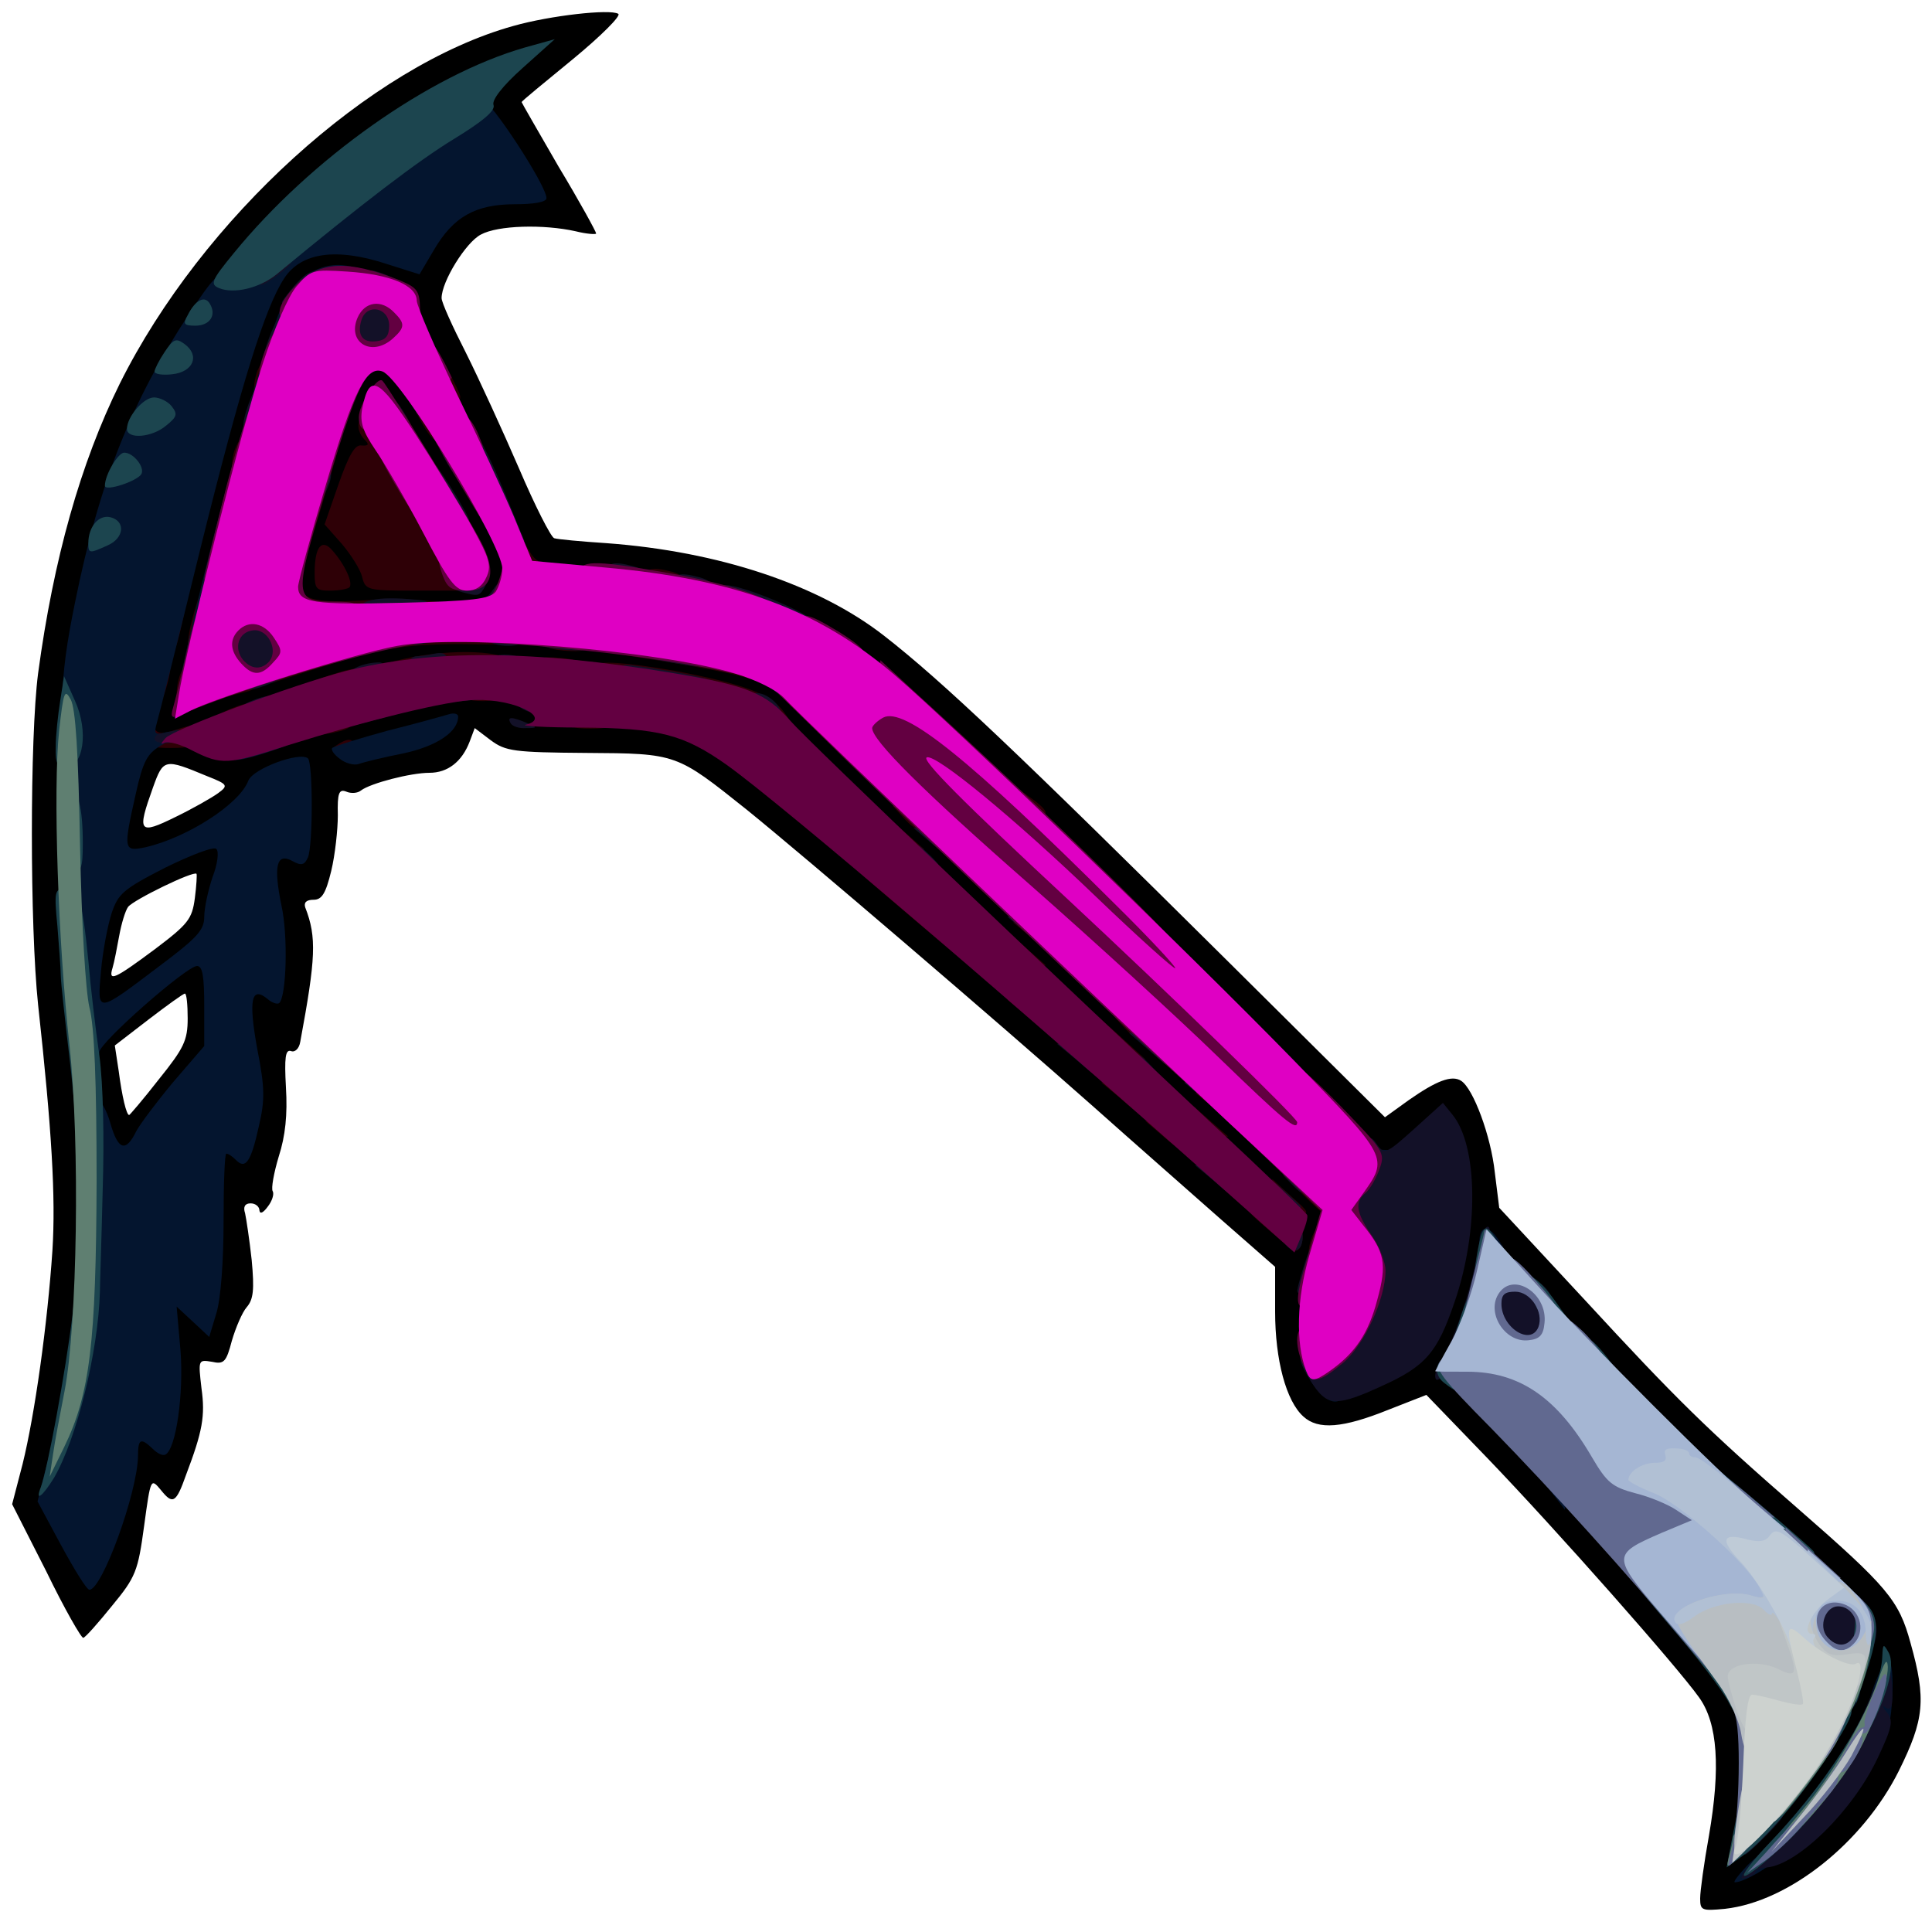 <?xml version="1.0" encoding="utf-8"?>
<!DOCTYPE svg PUBLIC "-//W3C//DTD SVG 1.0//EN" "http://www.w3.org/TR/2001/REC-SVG-20010904/DTD/svg10.dtd">
<svg version="1.0" xmlns="http://www.w3.org/2000/svg" width="50px" height="50px" viewBox="0 0 350 350" preserveAspectRatio="xMidYMid meet">
 <g fill="#000000">
  <path d="M308 343.9 c0 -1.3 0.7 -6.4 1.6 -11.4 2.1 -12.2 1.6 -20.3 -1.8 -25 -3.9 -5.5 -25.8 -30.3 -38.3 -43.3 l-11.1 -11.5 -6.9 2.7 c-8.2 3.3 -12.7 3.7 -15.4 1.2 -3.1 -2.8 -5.1 -10.2 -5.1 -19 l0 -8.1 -9.7 -8.5 c-5.3 -4.7 -15.8 -13.9 -23.2 -20.5 -17.6 -15.6 -52.3 -45.3 -62.8 -53.8 -12.8 -10.2 -12.6 -10.2 -29.1 -10.3 -13.1 -0.1 -14.6 -0.3 -17.3 -2.3 l-2.9 -2.2 -0.9 2.4 c-1.4 3.7 -4 5.7 -7.3 5.7 -3.4 0 -10.7 1.9 -12.4 3.2 -0.6 0.5 -1.8 0.6 -2.7 0.2 -1.3 -0.5 -1.6 0.3 -1.5 4.3 0 2.6 -0.5 7.2 -1.2 10.1 -1 4.1 -1.7 5.2 -3.2 5.2 -1.3 0 -1.8 0.5 -1.5 1.4 2.1 5.4 1.9 9.2 -0.9 24.3 -0.2 1.3 -1 2 -1.7 1.7 -1 -0.3 -1.2 1.2 -0.9 6.6 0.3 4.9 -0.1 8.8 -1.3 12.5 -0.9 3 -1.4 5.8 -1.1 6.3 0.3 0.5 -0.1 1.8 -0.9 2.8 -0.8 1.1 -1.4 1.4 -1.5 0.7 0 -0.7 -0.7 -1.3 -1.6 -1.3 -1 0 -1.4 0.6 -1 1.8 0.2 0.9 0.8 4.8 1.2 8.5 0.5 5.4 0.3 7.1 -0.9 8.5 -0.8 0.9 -2 3.7 -2.7 6.1 -1 3.8 -1.4 4.3 -3.6 3.8 -2.5 -0.4 -2.5 -0.4 -1.9 4.8 0.7 5 0.2 7.8 -2.8 15.7 -1.8 5.1 -2.4 5.4 -4.5 2.8 -1.9 -2.3 -1.9 -2.3 -3.1 6.5 -1.1 8.1 -1.5 9.2 -5.8 14.4 -2.5 3.1 -4.8 5.7 -5.2 5.8 -0.3 0.2 -3.4 -5.2 -6.7 -12 l-6.2 -12.2 1.9 -7.3 c2.2 -8.9 4.5 -25.3 5.4 -38.7 0.6 -9.6 -0.1 -21.7 -2.6 -44.5 -1.5 -14.3 -1.5 -48.4 0 -60 2.8 -20.8 7.7 -38.1 14.8 -52.5 14.9 -29.9 45.4 -57.6 71.3 -64.8 6.7 -1.9 17.5 -3.1 19 -2.2 0.6 0.3 -3.1 4 -8.2 8.2 -5.1 4.2 -9.3 7.6 -9.3 7.8 0 0.1 3 5.3 6.7 11.7 3.8 6.3 6.8 11.8 6.8 12.1 0 0.2 -1.7 0.1 -3.7 -0.4 -5.8 -1.3 -14.1 -1.1 -17.2 0.6 -2.7 1.4 -7.1 8.5 -7.1 11.5 0 0.8 2 5.2 4.4 9.9 2.4 4.8 6.7 14.2 9.6 20.9 2.9 6.8 5.8 12.5 6.4 12.7 0.6 0.2 4.9 0.6 9.5 0.9 20.3 1.5 38.4 7.5 50.3 16.8 10.5 8.2 23.8 20.8 62.5 59.2 l28.2 28 4.3 -3.1 c5 -3.5 7.8 -4.6 9.5 -3.5 2.2 1.4 5.4 10 6.1 16.6 l0.8 6.4 15.6 16.8 c16.4 17.8 22.1 23.4 38.4 37.6 16.4 14.3 18.4 16.7 20.5 24.4 2.9 10.3 2.5 13.9 -2.1 23.2 -6.5 13 -19.9 23.7 -31.5 25 -4.2 0.4 -4.5 0.3 -4.5 -1.9z m19.4 -27.9 c4.3 -6.5 8.6 -16.4 8.6 -19.9 0 -2 -12.4 -14.3 -25 -24.8 -8.6 -7.2 -15.9 -14.5 -30.9 -31 -4.6 -5.1 -8.8 -9.3 -9.2 -9.3 -0.5 0 -0.9 0.9 -0.9 2 0 1 -1.1 4.8 -2.4 8.4 l-2.3 6.5 5.9 5.8 c6.2 6 29.8 32.3 38.5 42.8 7.6 9.1 8.3 11 8.3 22.2 l0 9.8 2.6 -3 c1.4 -1.6 4.4 -5.9 6.8 -9.5z m-307.5 -45.3 c1.1 -4.2 2.1 -8.8 2.1 -10.1 0 -2 0.6 -2.5 3.2 -2.8 4.2 -0.4 5 -3.5 4.2 -15 l-0.7 -8.7 3.8 -0.3 c3.3 -0.3 4 -0.7 4.7 -3.3 0.5 -1.6 0.7 -7.8 0.3 -13.7 l-0.5 -10.8 2.8 0 c4.1 0 5.2 -5 3.4 -14.9 -1.9 -10.3 -1.4 -13.5 2 -13.9 3.6 -0.4 4.3 -3.1 2.8 -10.1 -0.6 -3.1 -1 -7.6 -0.8 -10.1 0.3 -4.1 0.6 -4.5 3 -4.8 2.2 -0.3 2.9 -1 3.3 -3.5 0.4 -1.8 0.3 -4.2 -0.2 -5.3 -0.6 -1.7 -1.2 -2 -3 -1.3 -1.3 0.5 -2.3 1.4 -2.3 2.2 0 0.7 -1.1 2.4 -2.5 3.7 -1.8 1.7 -2.5 3.4 -2.5 6 0 2.1 -0.7 5.7 -1.5 8 -1 2.9 -1.5 8.3 -1.5 17.4 l0 13.1 -5.6 6.5 c-3 3.6 -6.1 7.6 -6.7 9 -1 2 -2.1 2.6 -5.4 2.8 -3.3 0.2 -4.2 -0.1 -4.6 -1.5 -0.3 -1 -0.5 3.2 -0.6 9.3 -0.1 14.2 -1.7 30.3 -4.2 42.6 l-1.9 9.8 2.6 5.2 c3 6 3.2 5.8 6.3 -5.5z m229.6 -23.4 c5.7 -2.9 8.4 -6.4 11.2 -14.7 3 -8.8 3.6 -18.7 1.4 -24 l-1.2 -2.9 -3.2 3.1 c-6.3 6.2 -6.4 6.1 -34.2 -21.9 -29.1 -29.3 -57 -55.8 -67.1 -63.9 -13.4 -10.7 -30.6 -16.7 -50.9 -17.7 l-11 -0.5 -1.5 3.4 -1.5 3.3 -18.9 0.3 c-21.7 0.3 -22.1 0.2 -21.4 -6.8 0.6 -5.5 9.4 -35.6 11.4 -38.7 1.1 -1.8 2.4 -2.3 5.9 -2.3 3.7 0 4.7 0.5 6.9 3.3 3.3 4.1 3.3 2.8 0.1 -2.3 -1.4 -2.2 -2.5 -5.3 -2.5 -6.9 0 -2.5 -0.6 -3.1 -4.3 -4.5 -6.7 -2.4 -7.1 -2.4 -9.8 -1 -3.4 1.7 -6 7.2 -10.3 22.1 -3.9 13.1 -12.8 48.4 -12.4 48.8 0.2 0.2 6.5 -1.6 14 -4.1 17.9 -5.7 27.4 -6.8 45.9 -5.4 18.8 1.4 36.2 3.8 42.1 5.9 3.8 1.3 7.8 4.7 20 16.6 17.5 17.1 48.9 46.9 69.6 66 13.6 12.6 14.1 13.1 14.1 17.1 0.1 2.2 -0.8 7 -2 10.5 -2.4 7.2 -2.2 13 0.6 17.2 1.9 2.9 3 2.9 9 0z m-220.7 -51.8 c4.5 -5.6 5.2 -7 5.2 -11 0 -2.5 -0.2 -4.5 -0.5 -4.5 -0.3 0 -3.2 2.1 -6.6 4.7 l-6.1 4.7 0.7 4.6 c0.6 4.6 1.4 8 1.9 8 0.1 0 2.6 -2.9 5.4 -6.5z m146.2 -28.2 c-8.5 -8 -20.9 -20 -27.4 -26.6 -7.7 -7.7 -13.2 -12.4 -15.5 -13.2 -5.9 -2 -21.7 -4.4 -36.3 -5.5 -16.6 -1.1 -22.9 -0.2 -43.3 6.8 -14.7 5 -15.9 7.3 -1.3 2.7 17.3 -5.5 26.8 -7.5 35.4 -7.5 8.4 0 13.4 1.3 13.4 3.6 0 0.9 3.4 1.3 12.3 1.6 10.2 0.3 12.9 0.7 16.4 2.6 5.2 2.7 23.5 17.4 44.8 36.1 8.8 7.6 16.2 14 16.5 14 0.2 0.1 -6.5 -6.5 -15 -14.6z m-158.1 -4 c0.6 -2.3 1.6 -4.5 2.1 -4.8 0.6 -0.3 1 -3 1 -5.8 0 -5.3 2.2 -16.3 3.9 -19.4 0.5 -1 4.6 -16.6 9 -34.8 10.4 -42.4 14 -52.4 19.9 -54.6 2.8 -1.1 16.5 -0.7 19.3 0.5 1.2 0.5 2.3 -0.2 3.9 -2.9 3 -4.9 7.5 -7.5 12.8 -7.5 2.3 0 4.2 -0.3 4.2 -0.6 0 -0.4 -1.6 -3.2 -3.5 -6.4 -1.9 -3.2 -3.5 -7 -3.5 -8.5 l0 -2.7 -4.7 2.7 c-21.1 12.2 -39.8 31.7 -51.1 53.4 -13.3 25.5 -19.2 59.6 -16.6 96.6 0.8 11.9 0.8 12 1.5 5.5 0.4 -3.6 1.2 -8.4 1.8 -10.7z m11.1 8.7 c6.1 -4.6 6.8 -5.5 7.3 -9.3 0.3 -2.3 0.4 -4.3 0.3 -4.4 -0.5 -0.6 -11.4 4.7 -12.4 6 -0.5 0.7 -1.2 3 -1.6 5.2 -0.4 2.2 -0.9 4.8 -1.2 5.8 -0.8 2.6 0.2 2.2 7.6 -3.3z m11.5 -28.3 c1.9 -1.4 1.8 -1.6 -2 -3.1 -7.7 -3.2 -7.9 -3.2 -9.8 2.1 -2.9 8.1 -2.6 8.6 4.1 5.3 3.1 -1.5 6.6 -3.5 7.7 -4.3z m37.5 -40.7 c0 -1.5 7 -1.2 7.1 0.3 0 0.8 0.2 0.8 0.5 0.1 0.3 -0.7 -1.7 -4.8 -4.3 -9.2 -4.4 -7.5 -4.8 -7.9 -5.1 -5.2 -0.3 2.7 -0.7 3 -3.8 3 -3 0 -3.4 -0.3 -3.4 -2.5 0 -3.5 -1.8 -3.1 -3.5 0.7 -1.2 3 -1.1 3.5 1.1 6.1 1.3 1.6 2.7 3.9 3 5.3 0.5 2 1.2 2.4 4.5 2.4 2.1 0 3.9 -0.4 3.9 -1z"/>
 </g>
 <g fill="#2e0006">
  <path d="M237 227.8 c0 -3 1.3 -5.8 2.6 -5.8 0.9 0 1.4 1.2 1.4 3.5 0 2.8 -0.4 3.5 -2 3.5 -1.1 0 -2 -0.6 -2 -1.2z"/>
  <path d="M234 224.6 c0 -1.4 0.5 -2.6 1 -2.6 0.6 0 1 0.9 1 1.9 0 1.1 -0.4 2.3 -1 2.6 -0.6 0.4 -1 -0.5 -1 -1.9z"/>
  <path d="M229 222.1 c-3.1 -2.7 -3.3 -3 -1.3 -3.1 1.6 0 2.2 -0.7 2.5 -2.7 l0.3 -2.7 3.5 3.2 c3.2 2.8 3.3 3.1 1.3 3.2 -1.6 0 -2.3 0.7 -2.5 2.5 l-0.3 2.6 -3.5 -3z"/>
  <path d="M236 216.4 l-3.5 -3.4 3.8 0 c3.6 0 3.7 0.1 3.7 3.5 0 1.9 -0.1 3.5 -0.2 3.4 -0.2 -0.1 -1.9 -1.6 -3.8 -3.5z"/>
  <path d="M211 206.1 l-3.5 -3 3.2 -0.1 c2.4 0 3.2 -0.5 3.5 -2.1 0.3 -1.9 0.6 -1.8 4.3 1.5 l4 3.5 -3.7 0.1 c-2.5 0 -3.8 0.5 -4 1.5 -0.2 1.2 -1.1 0.9 -3.8 -1.4z"/>
  <path d="M203 199 l-3.5 -2.9 3.8 -0.1 c3.5 0 3.7 0.2 3.7 3 0 1.7 -0.1 3 -0.3 3 -0.1 0 -1.8 -1.3 -3.7 -3z"/>
  <path d="M219 200 l-2.5 -2 2.3 0 c1.2 0 2.5 0.7 2.9 1.5 0.9 2.4 0 2.5 -2.7 0.5z"/>
  <path d="M199.1 190.6 c-0.7 -0.8 -1.1 -2.7 -0.9 -4.2 l0.3 -2.6 4.5 4 4.5 4.1 -3.6 0.1 c-2 0 -4.2 -0.6 -4.8 -1.4z"/>
  <path d="M203.6 186.1 c-2.7 -2.9 -2.8 -3.1 -0.9 -3.1 2.5 0 4.6 2.3 4.1 4.5 -0.2 1.3 -0.9 1 -3.2 -1.4z"/>
  <path d="M186 184 l-3.5 -2.9 3.8 -0.1 c3.5 0 3.7 0.2 3.7 3 0 1.7 -0.1 3 -0.3 3 -0.1 0 -1.8 -1.3 -3.7 -3z"/>
  <path d="M181.4 173.6 c-0.3 -0.8 -0.4 -2.4 -0.2 -3.6 0.3 -2 0.5 -2 4.3 1.4 l4 3.5 -3.8 0.1 c-2.4 0 -4 -0.5 -4.3 -1.4z"/>
  <path d="M165.4 166.4 c-13 -11.1 -12.5 -10.4 -8.1 -10.4 3.4 0 3.7 0.2 3.7 3 0 2.8 0.3 3 3.5 3 3.2 0 3.5 0.2 3.5 3 0 2.8 0.3 3 3.5 3 3.2 0 3.5 0.2 3.5 3 0 1.7 -0.1 3 -0.3 3 -0.2 0 -4.4 -3.4 -9.3 -7.6z"/>
  <path d="M187 170 l-3.5 -2.9 3.8 -0.1 c3.5 0 3.7 0.2 3.7 3 0 1.7 -0.1 3 -0.3 3 -0.1 0 -1.8 -1.3 -3.7 -3z"/>
  <path d="M159.4 152.6 c-0.3 -0.8 -0.4 -2.4 -0.2 -3.6 0.3 -2 0.5 -2 4.3 1.4 l4 3.5 -3.8 0.1 c-2.4 0 -4 -0.5 -4.3 -1.4z"/>
  <path d="M143.5 147.9 c-8.5 -6.9 -8.5 -6.9 -4.2 -6.9 3.3 0 3.7 0.3 3.7 2.5 0 2.1 0.5 2.5 3 2.5 2.7 0 3 0.3 3 3 0 1.7 -0.1 3 -0.3 3 -0.1 0 -2.5 -1.8 -5.2 -4.1z"/>
  <path d="M164.1 148.6 l-2.4 -2.6 2.2 0 c2.2 0 3.6 2 2.9 4 -0.2 0.6 -1.4 0 -2.7 -1.4z"/>
  <path d="M183 144.9 l0 -3 3 2.1 c4.4 3.1 4.5 4 0.6 4 -3.3 0 -3.6 -0.2 -3.6 -3.1z"/>
  <path d="M27 133 c0 -1.8 0.3 -2.1 0.9 -1.1 0.7 1.1 1.5 1.1 4 0.3 2.9 -1 3.1 -0.9 3.1 1.1 0 1.9 -0.5 2.2 -4 2.2 -3.6 0 -4 -0.2 -4 -2.5z"/>
  <path d="M61 135 c1.9 -1.3 3 -1.3 3 0 0 0.6 -1 1 -2.2 1 -1.9 0 -2 -0.2 -0.8 -1z"/>
  <path d="M124.8 134.4 c-3.8 -2 -3.5 -3.4 0.7 -3.4 3.1 0 3.5 0.3 3.5 2.5 0 2.9 -0.5 3 -4.2 0.9z"/>
  <path d="M57 131 c0 -1.6 0.7 -2 3.5 -2 4 0 4.9 2.4 1.3 3.4 -3.8 1 -4.8 0.7 -4.8 -1.4z"/>
  <path d="M38.2 130.8 c0.6 -1.6 7.6 -4.3 8.6 -3.3 0.4 0.4 0.1 1 -0.5 1.2 -0.7 0.3 -1.3 1.1 -1.3 1.9 0 0.9 -1.2 1.4 -3.6 1.4 -2.4 0 -3.4 -0.4 -3.2 -1.2z"/>
  <path d="M103 130 c0 -1.7 0.7 -2 4 -2 3.3 0 4 0.3 4 2 0 1.7 -0.7 2 -4 2 -3.3 0 -4 -0.3 -4 -2z"/>
  <path d="M138 130.5 c0 -0.8 -0.9 -1.5 -2 -1.5 -1.1 0 -2 -0.4 -2 -0.8 0 -0.5 -5.3 -1.7 -11.7 -2.7 -10.5 -1.7 -14.3 -3 -14.3 -4.9 0 -1 5.5 -0.6 14.1 0.9 12.6 2.4 17.6 4.2 20 7.6 l2 2.9 -3 0 c-2.1 0 -3.1 -0.5 -3.1 -1.5z"/>
  <path d="M142.4 126.9 c-3.4 -3.8 -6.6 -4.7 -31.1 -8.5 -2.1 -0.3 -3.3 -1.1 -3.3 -2.1 0 -1.3 1 -1.5 7.2 -0.8 4.4 0.4 7.6 1.2 8.2 2.1 0.7 0.9 4 1.6 9.4 2.1 7.8 0.6 8.2 0.7 8.2 2.9 0 1.7 0.6 2.4 2 2.4 1.3 0 2 0.7 2 2 0 2.5 -0.2 2.5 -2.6 -0.1z"/>
  <path d="M29.1 123.8 c-0.1 -2.1 0.4 -3.8 0.9 -3.8 1.1 0 1.1 1.4 0 5 -0.7 2.2 -0.8 2.1 -0.9 -1.2z"/>
  <path d="M32 125.8 c0 -3 1.3 -5.8 2.6 -5.8 0.9 0 1.4 1.2 1.4 3.5 0 2.8 -0.4 3.5 -2 3.5 -1.1 0 -2 -0.6 -2 -1.2z"/>
  <path d="M38 126.1 c0 -0.6 0.5 -1.1 1 -1.1 0.6 0 1 -0.7 1 -1.5 0 -1 1.1 -1.5 3.5 -1.5 4.3 0 4.8 2.5 0.8 3.4 -1.6 0.4 -3.6 0.9 -4.5 1.2 -1 0.3 -1.8 0.1 -1.8 -0.5z"/>
  <path d="M84 125 c0 -1.6 0.7 -2 3.5 -2 2.8 0 3.5 0.4 3.5 2 0 1.6 -0.7 2 -3.5 2 -2.8 0 -3.5 -0.4 -3.5 -2z"/>
  <path d="M56.4 123.5 c8.4 -3 9.6 -3.1 9.6 -0.5 0 1.6 -0.7 2 -3.4 2 -1.8 0 -5.5 0.2 -8.2 0.5 l-4.9 0.5 6.9 -2.5z"/>
  <path d="M49 121.5 c0 -3 7.2 -5.2 13 -3.9 l3.9 0.9 -8.5 2.6 -8.4 2.7 0 -2.3z"/>
  <path d="M98.6 121.4 c-0.9 -2.5 -0.8 -2.5 3.1 -2.2 2.7 0.2 3.9 0.8 4.1 2.1 0.3 1.3 -0.4 1.7 -3.1 1.7 -2.3 0 -3.7 -0.6 -4.1 -1.6z"/>
  <path d="M75 121.2 c0 -0.4 -1.9 -0.6 -4.2 -0.5 -3.7 0.2 -3.3 0 2.2 -1.3 8.7 -2 19.3 -1.6 19.8 0.9 0.3 1.4 -0.4 1.7 -4.6 1.7 -3.1 0 -5.2 -0.5 -5.5 -1.2 -0.4 -1 -0.6 -1 -0.6 0 -0.1 1.3 -7.1 1.8 -7.1 0.4z"/>
  <path d="M31 115.6 c0 -3.9 2.3 -12.6 3.3 -12.6 0.5 0 0.7 1 0.3 2.3 -0.3 1.2 -1 4.6 -1.6 7.5 -1.2 5.6 -2 6.7 -2 2.8z"/>
  <path d="M34 117 c0 -3.6 3.4 -14 4.6 -14 1.7 0 1.8 3.2 0.2 9.9 -0.9 3.8 -1.6 5.1 -3 5.1 -1 0 -1.8 -0.5 -1.8 -1z"/>
  <path d="M67 116.2 c0 -1.6 1 -2 5.3 -2.6 2.8 -0.3 8.4 -0.6 12.3 -0.6 6.8 0 8.4 0.7 8.4 3.5 0 0.2 -3.7 0.3 -8.2 0.2 -4.6 -0.1 -10.4 0.2 -13 0.7 -4.3 0.6 -4.8 0.5 -4.8 -1.2z"/>
  <path d="M99.3 117.3 c-2.7 -1.1 -1.3 -3.3 2.1 -3.3 2.9 0 4.6 1.3 4.6 3.6 0 0.6 -5.2 0.4 -6.7 -0.3z"/>
  <path d="M54 109 c0 -0.5 -0.7 -1 -1.5 -1 -1 0 -1.5 -1.1 -1.5 -3.5 0 -2.3 0.5 -3.5 1.4 -3.5 1.6 0 2.9 -5 2.6 -10.2 -0.1 -2.9 0.2 -3.8 1.4 -3.8 1.2 0 1.6 -1.1 1.6 -5 0 -4.3 0.3 -5 2 -5 1.1 0 2 -0.5 2 -1.2 0 -0.6 0.2 -0.9 0.5 -0.6 0.3 0.3 -1.2 6.3 -3.3 13.4 -2.2 7.1 -4.2 14.1 -4.5 15.5 -1.1 4.3 1.1 5.2 10.5 4.7 4.6 -0.3 10.8 -0.2 13.8 0.2 4 0.5 1.2 0.8 -9.7 0.9 -9.6 0 -15.3 -0.3 -15.3 -0.9z"/>
  <path d="M57 103.8 c0 -4.8 1.3 -6.3 3.2 -4.1 2.3 2.6 3.8 5.9 3.1 6.7 -0.3 0.3 -1.9 0.6 -3.5 0.6 -2.5 0 -2.8 -0.3 -2.8 -3.2z"/>
  <path d="M65.6 104.5 c-0.3 -1.3 -2 -4 -3.7 -6 l-3.1 -3.5 2.5 -7.2 c1.9 -5.4 3 -7.3 4.2 -7.1 1.3 0.1 1.4 -0.2 0.6 -1 -2 -2 -1.3 -4.9 1 -4.5 1.5 0.2 3.1 2 4.8 5.3 1.4 2.7 2.9 5.2 3.2 5.5 1.7 1.3 7.8 13.9 8.4 17.3 l0.7 3.7 -9 0 c-8.7 0 -9 -0.1 -9.6 -2.5z"/>
  <path d="M117 105 c0 -2.1 1 -2.4 4.8 -1.4 3.6 1 2.7 3.4 -1.3 3.4 -2.8 0 -3.5 -0.4 -3.5 -2z"/>
  <path d="M93 101.5 c0 -3.9 1.4 -4.6 3 -1.5 0.6 1.1 1.7 2 2.5 2 0.8 0 1.5 0.7 1.5 1.5 0 1 -1.1 1.5 -3.5 1.5 -3.3 0 -3.5 -0.2 -3.5 -3.5z"/>
  <path d="M39.1 82.8 c-0.1 -2.1 0.4 -3.8 0.9 -3.8 1.1 0 1.1 1.4 0 5 -0.7 2.2 -0.8 2.1 -0.9 -1.2z"/>
  <path d="M42 84.8 c0 -3 1.3 -5.8 2.6 -5.8 0.9 0 1.4 1.2 1.4 3.5 0 2.8 -0.4 3.5 -2 3.5 -1.1 0 -2 -0.6 -2 -1.2z"/>
  <path d="M73 77.3 c0 -2.9 0.2 -2.9 1.9 0.5 1 1.8 0.9 2.2 -0.4 2.2 -1 0 -1.5 -0.9 -1.5 -2.7z"/>
  <path d="M76.7 77.1 c-2.2 -3.7 -2.1 -4.1 0.3 -4.1 1.6 0 2 -0.7 2 -3.5 0 -4.4 1.3 -4.5 3.3 -0.2 1.5 3 1.5 3.2 -0.3 3.5 -1.5 0.3 -2 1.1 -2 3.8 0 4.2 -1 4.3 -3.3 0.5z"/>
  <path d="M46 70.8 c0 -3 1.3 -5.8 2.6 -5.8 0.9 0 1.4 1.2 1.4 3.5 0 2.8 -0.4 3.5 -2 3.5 -1.1 0 -2 -0.6 -2 -1.2z"/>
  <path d="M43 68.2 c0 -1.8 0.5 -3.2 1 -3.2 0.6 0 0.8 1.1 0.4 2.8 -1 3.9 -1.4 4 -1.4 0.4z"/>
 </g>
 <g fill="#04152f">
  <path d="M316.5 338 c3 -3.1 5.5 -3.9 5.5 -1.7 0 1.1 -5.9 4.7 -7.7 4.7 -0.4 0 0.6 -1.3 2.2 -3z"/>
  <path d="M338.3 312.8 c-1.2 -1.4 2.2 -11.8 3.9 -11.8 0.5 0 0.8 2.8 0.6 6.2 -0.2 4.8 -0.7 6.4 -1.9 6.6 -0.9 0.1 -2.1 -0.3 -2.6 -1z"/>
  <path d="M335 307.8 c0 -1.6 0.5 -2.8 1 -2.8 1.3 0 1.3 2 0 4 -0.8 1.2 -1 0.9 -1 -1.2z"/>
  <path d="M331 291.5 c0 -3 0.3 -3.5 2.3 -3.5 1.3 0 2.8 0.5 3.5 1.2 0.7 0.7 1.2 2.2 1.2 3.5 0 2 -0.5 2.3 -3.5 2.3 -3.3 0 -3.5 -0.2 -3.5 -3.5z"/>
  <path d="M11.1 280 l-4.3 -8 2.2 -8.8 c1.2 -4.8 2.8 -11.2 3.5 -14.2 1.9 -7.8 3.5 -25.4 3.5 -38.7 0 -8.9 0.3 -11.3 1.4 -11.3 0.7 0 1.9 2 2.6 4.5 1.4 4.9 2.8 5.3 4.7 1.4 0.7 -1.3 3.7 -5.3 6.7 -8.9 l5.6 -6.5 0 -7.2 c0 -5.4 -0.3 -7.3 -1.3 -7.3 -1.9 0 -17.7 13.9 -17.7 15.6 0 0.8 -0.6 1.4 -1.4 1.4 -2.2 0 -3.4 -8.2 -4.5 -31.5 -1.6 -31.5 -1.4 -37.2 1.5 -51.4 4.4 -21.7 10.1 -36.2 20.7 -52.3 4.3 -6.5 5.5 -7.8 7.8 -7.8 1.8 0 4.4 -1.5 7.5 -4.3 13.3 -11.9 34.2 -26.7 37.7 -26.7 1.5 0 11.7 15.6 11.7 17.9 0 0.7 -2.2 1.1 -5.7 1.1 -7.2 0 -11.2 2.3 -14.7 8.3 l-2.6 4.4 -5.7 -1.8 c-9.3 -3.1 -15.7 -2.2 -18.8 2.5 -3.5 5.3 -7.8 19.2 -15.1 48.6 -4.1 16.8 -7.8 31.4 -8.1 32.4 -0.4 1.5 -0.1 1.8 1.6 1.3 3 -0.7 2.6 0.5 -0.8 2.4 -2.4 1.4 -3.2 2.8 -4.5 8.7 -2.3 10.2 -2.2 10.5 1.7 9.7 7.5 -1.7 17.1 -7.8 18.7 -12.1 0.9 -2.2 9.4 -5.3 10.8 -4 0.9 1 0.9 15.6 0 17.9 -0.6 1.4 -1.2 1.6 -2.8 0.7 -2.9 -1.6 -3.5 0.8 -2 8.1 1.2 5.4 0.9 16.3 -0.4 17.6 -0.3 0.3 -1.3 0 -2.1 -0.7 -3 -2.5 -3.5 0.2 -1.9 9 1.4 7.1 1.4 9.3 0.3 14 -1.4 6.4 -2.4 7.9 -4.1 6.2 -0.7 -0.7 -1.4 -1.2 -1.8 -1.2 -0.3 0 -0.5 5.5 -0.5 12.3 0 7.2 -0.5 14 -1.3 16.6 l-1.3 4.3 -3 -2.8 -2.9 -2.7 0.7 8 c0.6 7.8 -0.8 17.7 -2.7 18.8 -0.5 0.3 -1.5 -0.2 -2.3 -1 -2.2 -2.1 -2.7 -1.9 -2.7 1.3 -0.1 6.6 -6.5 24.2 -8.8 24.2 -0.5 0 -2.7 -3.6 -5.1 -8z m17.8 -105 c6.8 -5.1 8.1 -6.5 8.1 -8.9 0 -1.6 0.7 -4.8 1.5 -7.2 0.9 -2.3 1.2 -4.6 0.7 -5.1 -0.5 -0.5 -4.6 1.1 -9.3 3.4 -7.6 3.9 -8.5 4.7 -9.7 8.3 -0.7 2.2 -1.6 6.9 -1.9 10.4 -0.7 7.8 -0.9 7.8 10.6 -0.9z"/>
  <path d="M280.8 270 l-2.8 -3.5 2.6 -0.3 c3.3 -0.4 3.6 -0.1 3.2 3.9 l-0.3 3.4 -2.7 -3.5z"/>
  <path d="M238 251 c-2.3 -3.3 -2 -5 1.1 -5 1 0 1.9 -0.6 1.9 -1.4 0 -0.8 0.9 -2.1 2 -2.9 1.2 -0.8 2.6 -4 3.7 -8.5 1.8 -7.1 1.9 -7.2 5.1 -7.2 3.1 0 3.2 0.1 3.2 4.5 0 4.1 -2.5 13.4 -3.9 14.5 -0.3 0.3 -1.1 1.4 -1.7 2.5 -0.6 1.1 -2 2.1 -3.2 2.3 -1.1 0.2 -2.2 1.2 -2.5 2.3 -0.7 2.8 -3.3 2.3 -5.7 -1.1z"/>
  <path d="M268 225.1 c0 -3.1 1.6 -3.3 3.4 -0.6 1.6 2.4 1.6 2.5 -0.9 2.5 -1.8 0 -2.5 -0.5 -2.5 -1.9z"/>
  <path d="M244 216.6 c0 -1.8 0.7 -3.9 1.5 -4.6 0.8 -0.7 1.5 -1.8 1.5 -2.5 0 -0.8 1.3 -1.3 3.5 -1.2 3.3 0.1 3.5 0.3 3.5 3.7 0 5.1 -2.3 8 -6.6 8 -3.2 0 -3.4 -0.2 -3.4 -3.4z"/>
  <path d="M61.6 137.5 c-1.1 -0.8 -1.7 -1.7 -1.4 -2 0.3 -0.3 4.8 -1.7 9.9 -3.1 5.2 -1.3 10.2 -2.7 11.2 -3 0.9 -0.3 1.7 -0.1 1.7 0.4 0 2.8 -3.9 5.4 -10 6.7 -3.6 0.7 -7.2 1.6 -8 1.9 -0.8 0.3 -2.4 -0.1 -3.4 -0.9z"/>
  <path d="M42.5 137.2 c1.4 -1.3 7.4 -3.2 9.9 -3.1 1.5 0 1.1 0.4 -1.4 1.3 -5.4 2 -9.6 2.9 -8.5 1.8z"/>
  <path d="M57.3 132.4 c0.8 -0.8 18.8 -5.4 21.2 -5.3 1.1 0 -2.9 1.3 -9 2.9 -11.4 3 -13.2 3.4 -12.2 2.4z"/>
  <path d="M31.4 128.3 c0.3 -1 1 -3.8 1.5 -6.3 4.3 -21.2 14.7 -59 18.2 -66.6 2.2 -4.7 6 -7.4 10.2 -7.4 3.1 0 13.1 3 12.3 3.7 -0.3 0.3 -3.2 -0.2 -6.4 -1.1 -6.1 -1.7 -8.4 -1.4 -11.5 1.3 -4.3 3.6 -11.5 26.7 -19.8 63.3 -1.9 8.2 -3.8 14.8 -4.2 14.8 -0.5 0 -0.6 -0.8 -0.3 -1.7z"/>
 </g>
 <g fill="#131128">
  <path d="M321.2 333.2 c8.4 -8.8 14.2 -17.3 17.4 -25.2 1.3 -3 2.7 -5.6 3.2 -5.8 0.5 -0.1 0.9 1.6 1 3.8 0.1 3 -0.1 3.9 -1.1 3.4 -0.8 -0.6 -0.8 -0.3 0.2 0.9 1.1 1.4 0.9 2.6 -1.7 8.1 -4.5 9.6 -14.5 19.4 -20.1 19.9 -1.1 0.1 -2.1 0.4 -2.1 0.8 0 0.4 -0.9 0.9 -2.1 1.2 -1.3 0.3 0.6 -2.2 5.3 -7.1z"/>
  <path d="M319 332.5 c1.9 -1.9 3.6 -3.5 3.9 -3.5 0.3 0 -1 1.6 -2.9 3.5 -1.9 1.9 -3.6 3.5 -3.9 3.5 -0.3 0 1 -1.6 2.9 -3.5z"/>
  <path d="M328.2 299.8 c-1.3 -1.3 -1.6 -7.5 -0.6 -10.2 0.4 -1.1 1.9 -1.6 4.3 -1.6 6.3 0 9.9 5.7 7.1 11.1 -0.8 1.4 -2.1 1.9 -5.3 1.9 -2.4 0 -4.8 -0.5 -5.5 -1.2z"/>
  <path d="M238.2 251.3 c-3.2 -4.7 -3.4 -6.3 -0.9 -6.3 3.3 0 5.3 -1.8 8.2 -7.3 3.1 -5.9 3.1 -6.4 0 -10.9 -2.6 -3.8 -3.6 -12.8 -1.5 -12.8 0.6 0 1.3 -0.6 1.5 -1.2 2.6 -7.5 2.6 -7.4 4 -5.4 1.3 1.8 1.7 1.6 6.7 -2.9 l5.2 -4.7 1.7 2.1 c4.7 5.7 4.8 21.3 0.4 34 -3.1 9.1 -5.2 11.6 -13.2 15.2 -7.8 3.6 -9.7 3.6 -12.1 0.2z"/>
  <path d="M260 249.2 c0 -0.7 0.7 -2.3 1.5 -3.5 2 -3.2 5.2 -12.7 6 -18.2 0.4 -2.5 1.2 -4.8 1.8 -5.2 0.7 -0.4 0.8 0.9 0.4 4 l-0.7 4.7 4.3 0 c6.1 0 8.9 3.1 8.5 9.1 l-0.3 4.4 -4.4 0.3 c-5.9 0.4 -8.1 -1.6 -8.2 -7.7 l0 -4.6 -2.5 7 c-2.2 6.4 -6.4 12.7 -6.4 9.7z"/>
  <path d="M235 233.8 c0.1 -0.7 0.9 -3.8 2 -6.8 l1.9 -5.5 0.1 6.8 c0 6 -0.2 6.7 -2 6.7 -1.1 0 -2 -0.6 -2 -1.2z"/>
  <path d="M233.2 225.8 c-1.8 -1.8 -1.4 -3.8 0.8 -3.8 1.3 0 2 0.7 2 1.9 0 2.5 -1.3 3.4 -2.8 1.9z"/>
  <path d="M229 215.9 c0 -3.4 0.2 -3.3 5.4 1.4 1.9 1.7 1.9 1.7 -1.7 1.7 -3.5 0 -3.7 -0.2 -3.7 -3.1z"/>
  <path d="M220 214 l-3.5 -2.9 3.8 -0.1 c3.5 0 3.7 0.2 3.7 3 0 1.7 -0.1 3 -0.3 3 -0.1 0 -1.8 -1.3 -3.7 -3z"/>
  <path d="M233.5 214 c-1.8 -1.9 -1.7 -2 0.3 -2 1.5 0 2.2 0.6 2.2 2 0 1.1 -0.2 2 -0.3 2 -0.2 0 -1.2 -0.9 -2.2 -2z"/>
  <path d="M215 201.4 c0 -1.4 0.3 -1.4 1.5 -0.4 0.8 0.7 1.5 1.4 1.5 1.6 0 0.2 -0.7 0.4 -1.5 0.4 -0.8 0 -1.5 -0.7 -1.5 -1.6z"/>
  <path d="M218 199 l-3.5 -2.9 3.8 -0.1 c3.5 0 3.7 0.2 3.7 3 0 1.7 -0.1 3 -0.3 3 -0.1 0 -1.8 -1.3 -3.7 -3z"/>
  <path d="M195 192 l-3.5 -2.9 3.8 -0.1 c3.5 0 3.7 0.2 3.7 3 0 1.7 -0.1 3 -0.3 3 -0.1 0 -1.8 -1.3 -3.7 -3z"/>
  <path d="M205.4 193.5 c-1.2 -3 0.2 -3.5 2.5 -1.1 l2.4 2.6 -2.2 0 c-1.2 0 -2.4 -0.7 -2.7 -1.5z"/>
  <path d="M208.5 190.6 l-4 -3.5 3.8 -0.1 c4 0 5.1 1.2 4.5 5 -0.3 2 -0.5 2 -4.3 -1.4z"/>
  <path d="M183 171.4 c0 -1.4 0.3 -1.5 1.8 -0.3 0.9 0.7 1.9 1.5 2.1 1.6 0.2 0.2 -0.5 0.3 -1.7 0.3 -1.4 0 -2.2 -0.6 -2.2 -1.6z"/>
  <path d="M186 169 l-3.5 -2.9 3.8 -0.1 c3.5 0 3.7 0.2 3.7 3 0 1.7 -0.1 3 -0.3 3 -0.1 0 -1.8 -1.3 -3.7 -3z"/>
  <path d="M166 154.8 c0 -2 0.1 -2.1 2 -0.3 1.1 1 2 2 2 2.2 0 0.1 -0.9 0.3 -2 0.3 -1.4 0 -2 -0.7 -2 -2.2z"/>
  <path d="M169 153 l-3.5 -3 3.8 0 c3.5 0 3.7 0.2 3.7 3 0 1.7 -0.1 3 -0.2 3 -0.2 0 -1.9 -1.4 -3.8 -3z"/>
  <path d="M28 133.9 c0 -0.5 0.4 -0.9 0.9 -0.9 0.5 0 1.6 -0.3 2.5 -0.6 1 -0.4 1.6 -0.1 1.6 0.7 0 0.8 -1.1 1.5 -2.5 1.5 -1.4 0.1 -2.5 -0.2 -2.5 -0.7z"/>
  <path d="M92.5 131 c-0.7 -1.2 0.2 -1.2 3 0 1.9 0.8 1.9 0.9 -0.2 0.9 -1.2 0.1 -2.5 -0.3 -2.8 -0.9z"/>
  <path d="M136 127.6 c0 -1.9 0.4 -2.3 2 -1.9 1.1 0.3 2.5 1.4 3.1 2.4 0.8 1.7 0.6 1.9 -2.1 1.9 -2.5 0 -3 -0.4 -3 -2.4z"/>
  <path d="M74 128 c0 -0.5 2 -1.2 4.5 -1.6 2.8 -0.4 4.5 -1.1 4.5 -2 0 -0.9 1.2 -1.4 3.5 -1.4 2.7 0 3.5 0.4 3.5 1.8 0 1.5 -0.8 1.9 -4 2 -2.2 0.1 -5.8 0.6 -8 1.1 -2.2 0.5 -4 0.5 -4 0.1z"/>
  <path d="M94 128 c-1.2 -0.8 -1.1 -1 0.8 -1 1.2 0 2.2 0.5 2.2 1 0 1.3 -1.1 1.3 -3 0z"/>
  <path d="M45.5 127 c2.8 -1.2 4.5 -1.2 4.5 0 0 0.6 -1.5 1 -3.2 0.9 -2.8 0 -3 -0.2 -1.3 -0.9z"/>
  <path d="M140.1 125 l-2.3 -2 2.6 0 c1.9 0 2.6 0.5 2.6 2 0 2.4 0.1 2.4 -2.9 0z"/>
  <path d="M32.6 123.3 c2.4 -11.2 2.8 -12.6 3.5 -10.2 1.3 4.6 1 8.9 -0.6 8.9 -0.8 0 -1.5 0.9 -1.5 2 0 1.1 -0.5 2 -1 2 -0.6 0 -0.8 -1.2 -0.4 -2.7z"/>
  <path d="M41.6 123.1 c-1.2 -1.4 -1.6 -3.2 -1.4 -6.7 l0.3 -4.9 5.3 -0.3 c4.8 -0.3 5.3 -0.1 6.2 2.3 0.6 1.5 1 4 1 5.6 0 2.5 -0.6 3.3 -3.5 4.5 -4.5 1.9 -5.8 1.8 -7.9 -0.5z"/>
  <path d="M115.3 124.3 c-2.4 -0.3 -3.3 -0.9 -3.3 -2.2 0 -1.3 0.7 -1.8 2.3 -1.6 3.8 0.5 9.9 1.5 12.6 2.2 l2.6 0.7 -2.5 0.7 c-2.7 0.8 -6.6 0.8 -11.7 0.2z"/>
  <path d="M63 122.6 c0 -1.3 2.8 -2.6 5.8 -2.6 0.6 0 1.2 0.9 1.2 2 0 1.6 -0.7 2 -3.5 2 -2.3 0 -3.5 -0.5 -3.5 -1.4z"/>
  <path d="M100 122 c0 -0.5 -0.7 -1 -1.5 -1 -0.8 0 -1.5 -0.5 -1.5 -1.1 0 -0.6 1.7 -0.9 4.8 -0.5 2.6 0.2 5 0.5 5.5 0.5 0.4 0.1 0.7 0.8 0.7 1.6 0 1.1 -1.1 1.5 -4 1.5 -2.2 0 -4 -0.4 -4 -1z"/>
  <path d="M74 120.5 c0 -0.8 0.6 -1.5 1.3 -1.6 0.6 0 2.2 -0.2 3.5 -0.5 1.7 -0.3 2.2 0.1 2.2 1.6 0 1.6 -0.7 2 -3.5 2 -2.4 0 -3.5 -0.5 -3.5 -1.5z"/>
  <desc>cursor-land.com</desc><path d="M88 120.6 c0 -1.6 2.5 -2.4 5.3 -1.8 3.2 0.8 1.9 3.2 -1.8 3.2 -2.4 0 -3.5 -0.5 -3.5 -1.4z"/>
  <path d="M119.3 119.6 c-3.4 -0.6 -6.4 -1.4 -6.8 -1.7 -0.3 -0.4 3.2 -0.7 7.9 -0.7 7.8 0 8.6 0.2 8.6 1.9 0 2.1 -0.5 2.2 -9.7 0.5z"/>
  <path d="M63 118 c0 -0.5 1.7 -1 3.8 -0.9 3.3 0.1 3.4 0.2 1.2 0.9 -3.6 1.1 -5 1.1 -5 0z"/>
  <path d="M98.8 117.2 c-3.4 -0.7 -2 -3.2 1.7 -3.2 1.9 0 3.5 0.5 3.5 1 0 0.6 0.9 1 2 1 1.1 0 2 0.5 2 1 0 1 -5 1.1 -9.2 0.2z"/>
  <path d="M74 116 c0 -0.5 1.7 -1 3.8 -0.9 3.3 0.1 3.4 0.2 1.2 0.9 -3.6 1.1 -5 1.1 -5 0z"/>
  <path d="M88.5 116 c-0.4 -0.6 0.8 -1 2.9 -1 2 0 3.6 0.5 3.6 1 0 0.6 -1.3 1 -2.9 1 -1.7 0 -3.3 -0.4 -3.6 -1z"/>
  <path d="M141 113 c0 -0.5 -1.1 -1 -2.5 -1 -1.4 0 -2.5 -0.4 -2.5 -1 0 -0.5 -1.3 -1 -3 -1 -2.3 0 -3 -0.4 -3 -2 0 -1.1 0.6 -2 1.4 -2 3.4 0 16.6 5.7 16.6 7.1 0 0.5 -1.6 0.9 -3.5 0.9 -1.9 0 -3.5 -0.4 -3.5 -1z"/>
  <path d="M65 110.6 c0 -2.1 4.2 -2.7 11.8 -1.8 0.6 0.1 1.2 0.9 1.2 1.7 0 1.2 -1.4 1.5 -6.5 1.5 -4.9 0 -6.5 -0.3 -6.5 -1.4z"/>
  <path d="M83.8 111.3 c-2.9 -0.7 -2 -2.3 1.2 -2.3 1.9 0 3.4 -0.7 4.2 -2 1.9 -2.9 2.8 -2.4 2.8 1.5 0 3.3 -0.2 3.5 -3.2 3.4 -1.8 -0.1 -4.1 -0.3 -5 -0.6z"/>
  <path d="M36.6 106.3 c1.5 -6.8 5.4 -22.1 6.4 -24.8 0.8 -2.5 0.9 -2.2 0.4 2 -0.3 2.8 -0.5 6.9 -0.5 9.1 0.1 2.7 -0.3 4.3 -1.2 4.7 -0.7 0.3 -1.9 3 -2.7 6.1 -0.7 3.1 -1.7 5.6 -2.2 5.6 -0.5 0 -0.6 -1.2 -0.2 -2.7z"/>
  <path d="M83.8 107.3 c-3.4 -0.9 -2 -3.3 1.7 -3.3 3.3 0 3.5 0.2 2.5 2 -1.1 2 -1.2 2.1 -4.2 1.3z"/>
  <path d="M122 106 c0 -2.1 1 -2.4 4.8 -1.4 3.6 1 2.7 3.4 -1.3 3.4 -2.8 0 -3.5 -0.4 -3.5 -2z"/>
  <path d="M110 104 c0 -2.1 1 -2.4 4.8 -1.4 3.6 1 2.7 3.4 -1.3 3.4 -2.8 0 -3.5 -0.4 -3.5 -2z"/>
  <path d="M90 95.9 c0 -1.1 -0.7 -2.7 -1.5 -3.5 -1.1 -1.1 -1.5 -1.2 -1.5 -0.3 0 1.3 -6.9 -9 -7 -10.3 0 -0.5 0.9 -0.8 2 -0.8 1.3 0 2 -0.7 2 -2 0 -5.4 3.2 -0.4 9.1 14.3 l1.9 4.7 -2.5 0 c-1.9 0 -2.5 -0.5 -2.5 -2.1z m-3 -9.9 c0 -1.1 -0.4 -2 -1 -2 -0.5 0 -1 0.9 -1 2 0 1.1 0.5 2 1 2 0.6 0 1 -0.9 1 -2z"/>
  <path d="M80 91.5 c0 -1.9 -0.4 -3.5 -1 -3.5 -0.5 0 -1 -1.2 -1 -2.7 0 -2.4 0.4 -2.1 3.5 2.7 1.9 3 3.5 5.8 3.5 6.3 0 0.4 -1.1 0.7 -2.5 0.7 -2.2 0 -2.5 -0.4 -2.5 -3.5z"/>
  <path d="M56 87.5 c0 -2.8 0.4 -3.5 2 -3.5 2.2 0 2.6 2 1 5.1 -1.6 3 -3 2.3 -3 -1.6z"/>
  <path d="M70 75.5 c0 -4.3 1 -4.4 3.3 -0.6 2.2 3.8 2.2 4.1 -0.8 4.1 -2.2 0 -2.5 -0.4 -2.5 -3.5z"/>
  <path d="M44.1 76.8 c0.1 -2.2 2.7 -8.4 2.8 -6.7 0.2 2.9 -1.1 7.9 -2 7.9 -0.5 0 -0.9 -0.6 -0.8 -1.2z"/>
  <path d="M75 74 c-0.9 -1.6 -0.8 -2 0.5 -2 0.8 0 1.5 0.9 1.5 2 0 1.1 -0.2 2 -0.5 2 -0.2 0 -0.9 -0.9 -1.5 -2z"/>
  <path d="M47.5 65.3 c1.1 -4.7 3.4 -9.3 4.4 -9.3 0.6 0 1.1 1.6 1.1 3.5 0 2.8 -0.4 3.5 -2 3.5 -1.5 0 -2 0.7 -2 2.5 0 1.4 -0.5 2.5 -1.1 2.5 -0.7 0 -0.9 -1 -0.4 -2.7z"/>
  <path d="M62.7 64.4 c-0.9 -0.9 -0.9 -7.6 -0.1 -9.8 0.4 -1.1 1.9 -1.6 5 -1.6 2.4 0 4.4 -0.4 4.4 -1 0 -0.5 -1.3 -1 -3 -1 -1.6 0 -3 -0.4 -3 -1 0 -0.5 0.6 -1 1.3 -1 1.9 0.1 9.4 3.8 7.7 3.9 -1.2 0.1 -1.5 1.4 -1.5 5.8 l0 5.8 -5 0.3 c-2.8 0.2 -5.4 0 -5.8 -0.4z"/>
  <path d="M52 53.4 c3.6 -4.8 6 -5.6 6 -1.9 0 1.4 -0.6 2.5 -1.2 2.5 -0.7 0 -2.4 0.3 -3.8 0.7 -2.3 0.6 -2.4 0.5 -1 -1.3z"/>
  <path d="M47 50.2 c0 -1.3 0.9 -2.1 2.8 -2.5 3.7 -0.7 3.8 -0.3 0.3 2.3 -3 2.1 -3.1 2.1 -3.1 0.2z"/>
 </g>
 <g fill="#630041">
  <path d="M236.2 247.5 c-1.9 -4.1 -1.5 -7.5 0.8 -7.5 1.3 0 2 0.7 2 2 0 2.6 0.4 2.5 3.2 -0.3 4 -4 6.5 -15.7 3.3 -15.7 -0.7 0 -1.9 -0.8 -2.4 -1.7 -1 -1.7 -1 -1.7 -1.1 0 0 0.9 -0.4 1.7 -1 1.7 -0.5 0 -1 1.1 -1 2.4 0 5.2 -1.2 8.6 -3.1 8.6 -2.4 0 -2.4 -1.4 0.3 -10.4 l2.1 -7.3 -9.9 -9.5 c-5.4 -5.2 -12.8 -12.1 -16.4 -15.3 -9 -8.1 -41.4 -39 -59.5 -56.6 l-15 -14.7 -7 -1.5 c-15.2 -3.4 -46.3 -6.3 -54.9 -5.2 -9.5 1.2 -31.2 7.7 -44 13 -1.5 0.7 -1.7 0.4 -1.3 -1.1 0.3 -1 1.6 -6.1 2.7 -11.1 1.5 -6.4 2.6 -9.3 3.6 -9.3 0.8 0 1.4 1 1.4 2.2 0 1.7 0.3 1.9 1.2 1 0.7 -0.7 3.4 -1.2 6 -1.2 l4.8 0 0 -4 c0 -4.7 2.9 -16 4.2 -16 0.4 0 0.8 -1.2 0.8 -2.7 0 -1.4 1.2 -6.6 2.7 -11.5 2.4 -8.1 2.8 -8.8 5.2 -8.8 l2.6 0 -2.5 -1.3 c-2 -1 -2.6 -2.1 -2.8 -5.4 -0.2 -2.3 0.2 -5.1 0.8 -6.3 1 -1.8 0.8 -2 -2 -2 -2 0 -3 0.5 -3 1.5 0 0.8 -0.4 1.5 -1 1.5 -0.5 0 -1 0.7 -1 1.5 0 0.9 -0.9 1.5 -2.4 1.5 -3 0 -2.5 -2.8 1.2 -6.5 4.2 -4.2 9.3 -4.4 18.4 -0.8 3.4 1.4 3.8 1.9 3.9 5.2 0.2 5.1 -0.1 6.4 -1.7 8.2 -1.6 1.8 -1.9 4.9 -0.4 4.9 0.6 0 1 1 1 2.3 0 2 -0.2 1.9 -2.6 -1 -5.1 -6.6 -6.5 -4.6 -13.4 18.5 -5.8 19.5 -5.8 20.2 1.6 20.2 3.8 0 4.4 0.3 4.4 2.1 0 1.9 -0.5 2.1 -5.9 1.7 l-5.9 -0.3 0.5 3.5 c0.3 1.9 0.7 3.6 0.8 3.8 0.6 0.7 3.5 -1.2 3.5 -2.2 0 -1.4 7.5 -3.4 16.3 -4.3 3.9 -0.4 5.7 -0.2 5.7 0.6 0 0.6 1.4 1.1 3 1.1 1.7 0 3 -0.4 3 -1 0 -0.5 2.3 -1 5 -1 3.8 0 5 0.4 5 1.5 0 0.8 0.7 1.5 1.5 1.5 0.8 0 1.5 -0.4 1.5 -1 0 -0.5 2.3 -1 5 -1 4.1 0 5 0.3 5 1.8 0 1.4 0.2 1.4 0.9 0.3 0.7 -1.1 2.3 -1.2 6.8 -0.7 11.4 1.3 18.3 2.8 18.3 4 0 1.4 5.5 3.6 8.8 3.6 1.6 0 2.2 0.6 2.2 2.3 0 1.4 1.8 4.1 4.8 7 l4.7 4.6 -0.3 -4.3 c-0.3 -3.6 0 -4.6 1.6 -5.5 1.3 -0.7 2.2 -2.3 2.4 -4.3 l0.3 -3.2 5.4 5 c13.7 12.5 23.7 21.9 36.9 34.9 11.3 11.1 14.2 14.5 14.2 16.7 0 2 1.9 4.4 8.7 10.7 6.6 6.1 8.9 7.7 9.3 6.6 0.4 -1.2 2.7 0.6 8.8 6.8 7.9 8.2 8.2 8.5 7.1 11.5 -0.6 1.7 -1.7 3.6 -2.5 4.3 -2 1.6 -1.8 3.5 1.1 7.7 1.4 2 2.5 4.9 2.5 6.4 0 5.1 -3.9 13.6 -7.8 16.8 -4.5 3.7 -5.5 3.7 -7 0.5z m8.5 -32.8 c0.3 -0.4 0.5 -4.4 0.4 -7.9 -0.1 -3.6 -0.2 -3.8 -3.6 -3.8 -2.8 0 -3.5 0.4 -3.5 2 0 1.6 -0.7 2 -3.8 2 -3.2 0 -4.5 -0.7 -8.2 -4.5 -2.4 -2.4 -4.5 -4.3 -4.7 -4.1 -0.9 0.9 12.1 12.1 14.5 12.6 1.9 0.4 2.8 1.2 3 2.8 0.3 2 0.8 2.3 3 1.7 1.5 -0.4 2.8 -0.7 2.9 -0.8z m-30.2 -23.7 c-1.6 -1.6 -3.1 -2.8 -3.3 -2.5 -0.7 0.7 3.9 5.5 5.2 5.5 0.5 0 -0.3 -1.3 -1.9 -3z m-9.5 -8.4 c0 -0.2 -3.7 -3.7 -8.2 -7.7 l-8.3 -7.3 7.5 7.7 c6.5 6.7 9 8.7 9 7.3z m-164.8 -59.9 c-0.6 -0.6 -1.2 -2.8 -1.4 -4.7 l-0.3 -3.5 -1.1 4.8 c-1.1 4.6 -1.1 4.7 1.4 4.7 1.8 0 2.2 -0.3 1.4 -1.3z m8.6 -2.9 c1.7 -2.2 -0.4 -6 -3 -5.6 -2.6 0.3 -3.5 3.2 -1.8 5.3 1.5 1.8 3.4 1.9 4.8 0.3z m21.7 -60.8 c0 -3.3 -4 -4.1 -5 -1.1 -0.9 2.8 0.2 4.3 2.8 3.9 1.6 -0.2 2.2 -1 2.2 -2.8z"/>
  <path d="M226 219.3 c-41.7 -37.2 -84 -73.3 -94.3 -80.7 -7.9 -5.6 -12.3 -6.7 -26.6 -6.8 -6.4 0 -10.8 -0.3 -9.9 -0.5 5 -1.2 -2 -4.7 -9.1 -4.5 -5 0.1 -19.2 3.6 -33.9 8.2 -11 3.6 -12.1 3.6 -17.3 1 -2.2 -1.2 -4.5 -1.8 -5.2 -1.4 -0.7 0.4 -0.5 0 0.3 -0.9 1.7 -1.7 23 -9.6 32.5 -12.1 15.7 -4 33.9 -3.9 59.8 0.4 13.1 2.2 16.5 3.6 20.9 8.6 3.3 3.8 49.6 47.9 76.3 72.9 9.4 8.7 17.1 16.2 17.3 16.6 0.2 0.4 -0.3 2.1 -1 3.7 l-1.3 3.1 -8.5 -7.6z"/>
  <path d="M150 117.5 c0 -0.9 -0.9 -1.5 -2.5 -1.5 -2 0 -2.5 -0.5 -2.5 -2.5 0 -2.8 1.1 -2.6 7.2 1.1 5.2 3.3 5.5 4.4 1.4 4.4 -2.5 0 -3.6 -0.4 -3.6 -1.5z"/>
  <path d="M82 110 l-4.5 -0.7 5.6 -0.1 c4.9 -0.2 5.7 -0.5 6.7 -2.7 0.7 -1.4 1.2 -3.2 1.2 -4 0 -0.9 0.6 -1.2 1.5 -0.9 1.5 0.6 2 4.9 0.9 7.8 -0.7 1.7 -3.4 1.8 -11.4 0.6z"/>
  <path d="M132.8 110.2 c-0.4 -0.9 -19.8 -4.3 -24.5 -4.2 -2.6 0 -3.3 -0.4 -3.3 -2 0 -2.5 2.3 -2.6 14.9 -0.4 11.1 1.9 19.3 4.4 19.9 6.2 0.4 1.3 -6.4 1.8 -7 0.4z"/>
  <path d="M80.1 104 c-0.9 -2.8 -0.8 -3 1.5 -3 1.7 0 2.4 -0.5 2.4 -2 0 -1.1 -0.6 -2 -1.4 -2 -0.9 0 -1.6 -1.8 -2 -5 -0.6 -4.5 -0.9 -5 -3.1 -5 -1.4 0 -2.5 0.5 -2.5 1 0 0.6 0.7 1 1.5 1 1 0 1.5 1.1 1.5 3.5 0 1.9 -0.4 3.5 -0.8 3.5 -0.8 0 -8.2 -12.1 -8.2 -13.3 0 -0.4 1 -0.7 2.3 -0.8 1.2 0 1.6 -0.3 1 -0.6 -0.7 -0.2 -1.3 -1.6 -1.3 -2.9 0 -1.3 -0.4 -2.4 -1 -2.4 -0.5 0 -1 0.5 -1 1 0 0.6 -0.9 1 -2 1 -1.4 0 -2 -0.7 -2 -2.4 0 -2.3 3.4 -7.6 4.3 -6.6 1.1 1.1 15.7 25 17.7 28.9 3.1 5.8 2.2 9.1 -2.4 9.1 -2.9 0 -3.6 -0.5 -4.5 -3z"/>
  <path d="M37 104.8 c0 -0.6 1.9 -8.3 4.1 -17 3.1 -11.6 4.6 -15.8 5.7 -15.8 1.2 0 1.4 1 0.9 5.2 -0.4 2.9 -1.1 5.4 -1.7 5.6 -0.5 0.2 -1 1.3 -1 2.5 0 1.2 -1 6.4 -2.2 11.5 -1.8 7.4 -2.5 9.2 -4 9.2 -1 0 -1.8 -0.5 -1.8 -1.2z"/>
  <path d="M82.8 86.8 c-4.9 -8.2 -7.1 -12.8 -6.2 -12.8 0.8 0 1.4 0.5 1.4 1 0 0.6 0.9 1 1.9 1 1.1 0 2.2 0.8 2.4 1.8 0.3 1.2 0.5 1.1 0.6 -0.6 0.1 -3.2 2.2 -2.3 3.8 1.6 1.2 3 1.2 3.2 -0.7 3.2 -1.1 0 -2 0.5 -2 1 0 0.6 0.7 1 1.5 1 0.9 0 1.5 0.9 1.5 2.5 0 1.5 0.6 2.5 1.4 2.5 0.9 0 1.6 1.8 2 5.1 0.4 2.8 0.6 5.2 0.4 5.4 -0.2 0.1 -3.8 -5.6 -8 -12.7z"/>
  <path d="M47 67.5 c0 -2.5 2.8 -8.5 3.9 -8.5 1.2 0 1.4 4.2 0.5 7.8 -0.7 2.5 -4.4 3.1 -4.4 0.7z"/>
  <path d="M77 65.5 c0 -5.3 1.3 -4.6 4.8 2.8 0.2 0.4 -0.8 0.7 -2.2 0.7 -2.3 0 -2.6 -0.4 -2.6 -3.5z"/>
 </g>
 <g fill="#1c454f">
  <path d="M321 333.4 c11.3 -11.9 19.8 -26.2 20 -33.4 0.1 -2.2 0.2 -2.3 1.1 -0.7 2.9 5 -7.6 24.3 -18.8 34.8 -8.6 8 -10.1 7.5 -2.3 -0.7z"/>
  <path d="M313.4 335.1 c0.3 -1.7 0.9 -4.5 1.2 -6.1 0.4 -2.1 1.1 -3 2.2 -2.9 5.7 0.5 7.2 -0.1 7.2 -2.9 0 -2.3 0.7 -3.1 3.5 -4.2 3.2 -1.3 3.5 -1.7 3.5 -5.7 0 -3.9 0.2 -4.3 2.5 -4.3 3 0 2.7 1.1 -2.3 9 -4.4 6.9 -11.6 15.5 -15.5 18.2 l-2.9 2.1 0.6 -3.2z"/>
  <path d="M313.1 308.3 c-1.1 -2.1 -5.8 -8.3 -10.6 -13.8 -7.4 -8.7 -8.3 -10 -6.5 -10.3 3.7 -0.6 5 0.5 5 4.3 0 3.2 0.2 3.5 3 3.5 2.7 0 3 0.3 3 3 0 2.5 0.4 3 2.5 3 2 0 2.5 0.5 2.5 2.5 0 1.8 0.5 2.5 1.9 2.5 2.1 0 3.1 1.9 3.1 6.1 0 4 -1.6 3.6 -3.9 -0.8z"/>
  <path d="M335.6 304.8 c-0.5 -2 -0.4 -5.1 0 -7 0.4 -1.8 0.6 -4.6 0.5 -6.3 -0.3 -3 -0.3 -3 1.8 -1.1 2.5 2.3 2.6 5.3 0.2 12.6 l-1.8 5.5 -0.7 -3.7z"/>
  <path d="M321.2 280.8 c-0.7 -0.7 -1.2 -2.5 -1.2 -4 0 -2.5 -0.3 -2.8 -3.5 -2.8 -2.8 0 -3.5 -0.4 -3.5 -2 0 -1.5 -0.7 -2 -2.5 -2 -2.1 0 -2.5 -0.5 -2.5 -3.1 0 -2.8 0.2 -3 1.8 -1.8 4.3 3.3 18.3 15.2 18.8 16 0.8 1.4 -6 1.1 -7.4 -0.3z"/>
  <path d="M7.4 269.4 c1.2 -3.1 4.5 -21.1 5.7 -30.9 1.7 -13.7 1.5 -29.4 -0.4 -45.9 -0.9 -7.6 -1.7 -14.8 -1.7 -16 0 -1.1 -0.3 -5.1 -0.6 -8.8 -0.6 -6.3 -0.5 -6.8 1.4 -6.8 2.5 0 3.1 2.1 4.2 13 0.4 4.7 1.3 12.4 2 17.2 0.7 5.2 0.9 15.1 0.6 24.5 -0.2 8.7 -0.5 16.9 -0.5 18.3 -0.3 10.9 -4.2 26.6 -8.3 33.7 -2.1 3.4 -3.5 4.5 -2.4 1.7z"/>
  <path d="M261.6 250.5 c-2.1 -1.6 -1.5 -4.5 0.9 -4.5 1 0 1.5 1 1.5 3 0 3.4 0.1 3.4 -2.4 1.5z"/>
  <path d="M287.7 249.3 c-0.4 -0.3 -0.7 -2.2 -0.7 -4.1 0 -3 0.2 -3.3 1.5 -2.2 0.9 0.7 2.5 2.6 3.6 4.2 l2 2.8 -2.9 0 c-1.6 0 -3.2 -0.3 -3.5 -0.7z"/>
  <path d="M264.8 238 c1.7 -5.4 4.2 -6.8 4.2 -2.2 0 5 -1.1 7.2 -3.5 7.2 l-2.3 0 1.6 -5z"/>
  <path d="M278.2 236.5 c-0.7 -1.4 -1.2 -3.3 -1.2 -4.2 0 -1.3 0.3 -1.3 1.5 -0.3 0.9 0.7 2.5 2.6 3.6 4.2 l2 2.8 -2.4 0 c-1.6 0 -2.8 -0.8 -3.5 -2.5z"/>
  <path d="M267.5 227.8 c0.9 -5.6 1.5 -6.3 3 -4.1 1.9 2.7 0.8 8.3 -1.7 8.3 -1.8 0 -1.9 -0.4 -1.3 -4.2z"/>
  <path d="M11 150.5 c0 -5.7 0.3 -7.5 1.4 -7.5 1.7 0 2.6 3.1 2.6 9.8 0 4.5 -0.3 5.2 -2 5.2 -1.8 0 -2 -0.7 -2 -7.5z"/>
  <path d="M10.1 135.3 c0 -2.1 0.4 -5.8 0.8 -8.3 l0.7 -4.5 2 4.5 c2.5 5.5 1.5 12 -1.7 12 -1.5 0 -1.9 -0.7 -1.8 -3.7z"/>
  <path d="M16 98.4 c0 -3 1.9 -5.2 4 -4.7 2.8 0.7 2.5 3.8 -0.5 5.1 -3.3 1.5 -3.5 1.5 -3.5 -0.4z"/>
  <path d="M19 88 c0 -2 2.4 -6 3.5 -6 1.7 0 3.8 2.7 3.1 3.9 -0.8 1.3 -6.6 3.2 -6.6 2.1z"/>
  <path d="M23 77.7 c0 -2.2 3 -5.7 4.9 -5.7 1 0 2.5 0.7 3.2 1.6 1.1 1.4 1 1.9 -1 3.5 -2.6 2.2 -7.1 2.5 -7.1 0.6z"/>
  <path d="M28 67.3 c0 -0.4 0.8 -2 1.8 -3.5 1.6 -2.4 2.1 -2.6 3.6 -1.5 2.9 2.1 1.6 5.1 -2.2 5.5 -1.7 0.2 -3.2 0 -3.2 -0.5z"/>
  <path d="M34 57.1 c1.4 -2.8 3.1 -3.6 4 -2.1 1.3 2.1 0 4 -2.6 4 -2.1 0 -2.3 -0.3 -1.4 -1.9z"/>
  <path d="M39.7 52.2 c-1.7 -0.7 -1.4 -1.4 2.7 -6.4 13.9 -17 35.3 -32.2 52.7 -37.2 l5.4 -1.5 -5.8 5.2 c-3.7 3.3 -5.6 5.8 -5.3 6.7 0.4 1 -1.8 2.9 -7.2 6.2 -6.4 3.9 -16.5 11.6 -32.1 24.5 -3.1 2.5 -7.7 3.6 -10.4 2.5z"/>
 </g>
 <g fill="#5f7f71">
  <path d="M313.3 336 c0.4 -1.4 0.7 -2.8 0.7 -3.2 0 -0.5 0.7 -0.8 1.5 -0.8 2.2 0 1.8 2.4 -0.7 4.6 -2.1 1.9 -2.1 1.9 -1.5 -0.6z"/>
  <path d="M322 333.6 c0 -0.2 2.1 -2.8 4.6 -5.8 5.3 -6.2 11.1 -16.2 13.6 -23.3 1.2 -3.5 1.7 -4.3 1.8 -2.5 0 3.2 -3.1 11.9 -6.1 16.7 -4.8 7.8 -13.9 17.5 -13.9 14.9z"/>
  <path d="M321 328.7 c0 -0.9 0.5 -1.9 1 -2.2 0.6 -0.3 1 -1.7 1 -3.1 0 -1.5 0.6 -2.4 1.5 -2.4 0.8 0 1.5 -0.9 1.5 -2 0 -1.1 0.5 -2 1 -2 0.6 0 1 -0.7 1 -1.5 0 -0.9 0.9 -1.5 2.5 -1.5 1.4 0 2.5 0.4 2.5 0.9 0 1.1 -8.2 12.2 -10.3 14 -1.5 1.2 -1.7 1.1 -1.7 -0.2z"/>
  <path d="M315 315.5 c0 -2.8 0.4 -3.5 2 -3.5 1.6 0 2 0.7 2 3.5 0 2.8 -0.4 3.5 -2 3.5 -1.6 0 -2 -0.7 -2 -3.5z"/>
  <path d="M333.8 311.4 c-1.1 -1.1 -1 -4.7 0.4 -9.9 0.9 -3.3 1.7 -4.5 3.1 -4.5 1.7 0 1.8 0.5 1.2 3.8 -0.9 5 -3.8 11.5 -4.7 10.6z"/>
  <path d="M9.6 263.5 c0.3 -2.2 1.3 -7.4 2.1 -11.5 2.3 -12 2.8 -44.8 0.9 -62.5 -2.1 -19 -3 -46.6 -1.9 -57 0.8 -7.2 1 -7.8 2.1 -5.8 0.9 1.6 1.4 9.7 1.7 26.5 0.3 14.6 1 26.3 1.7 29.3 0.9 3.4 1.3 13.4 1.3 31.5 -0.1 29.2 -1.2 38.6 -5.9 48.2 l-2.6 5.3 0.6 -4z"/>
 </g>
 <g fill="#616990">
  <path d="M320 335.5 c1.9 -2.2 4 -4.4 4.6 -5 2.4 -2.2 8.1 -10.2 9.9 -13.7 1.1 -2.1 2.3 -3.8 2.7 -3.8 0.5 0 0.7 -0.3 0.6 -0.7 -0.4 -1.2 3.2 -9.6 3.8 -9 0.9 0.9 -2.6 10.7 -3.8 10.7 -0.6 0 -0.8 0.3 -0.5 0.6 0.8 0.8 -2.4 6.4 -3.5 6.4 -0.4 0 -0.8 0.5 -0.8 1.2 0 0.6 -0.7 1.8 -1.5 2.7 -0.8 0.9 -3.1 3.5 -5.1 5.9 -2 2.4 -5.1 5.2 -6.8 6.4 l-3.1 2.1 3.5 -3.8z"/>
  <path d="M313.5 336 c1.5 -4.6 2 -21.1 0.9 -25 -1.1 -3.9 -1.1 -4 1.1 -4 2.1 0 2.4 0.6 3 6.6 0.4 3.6 0.4 9.2 0.1 12.6 -0.5 4.1 -0.4 5.8 0.3 5.3 0.6 -0.3 1.1 -1.3 1.1 -2.1 0 -0.8 0.5 -1.4 1.2 -1.4 0.6 0 2.1 -0.8 3.2 -1.7 1.2 -1 -0.8 1.3 -4.4 5 -3.5 3.7 -6.6 6.7 -6.8 6.7 -0.2 0 0 -0.9 0.3 -2z"/>
  <path d="M330 317.3 c0 -1.2 0.3 -2.3 0.8 -2.5 0.6 -0.3 6.2 -11.3 6.2 -12.3 0 -0.3 -1.7 -0.5 -3.8 -0.5 -5.1 0 -7.2 -2.4 -7.2 -8.1 0 -5.3 1.3 -6.9 5.6 -6.9 4.3 0 8.7 4.9 7.8 8.8 -2.5 11.5 -9.3 27.2 -9.4 21.5z m5.9 -21 c1.2 -2.3 -0.4 -5.3 -2.9 -5.3 -2.3 0 -3.6 3.6 -2 5.5 1.7 2 3.7 1.9 4.9 -0.2z"/>
  <path d="M305.4 297.8 c-10.7 -12.8 -23.8 -27.3 -35.2 -39 -9.1 -9.2 -10.4 -10.9 -9.3 -12.2 0.8 -1 2.9 -1.6 5.2 -1.6 3.7 0 3.8 -0.1 2.7 -2 -0.7 -1.1 -2 -2 -2.8 -2 -1.4 0 -1.3 -1.1 0.6 -8.7 1.3 -4.9 2.3 -9 2.3 -9.2 0.2 -1.4 3.1 2.6 3.1 4.3 0 1.5 0.3 1.7 0.9 0.8 0.6 -1 2 0 5.5 4 4.1 4.7 4.6 5.8 4.4 9.3 -0.3 3.7 -0.6 4 -3.6 4.5 l-3.3 0.5 2.9 1.3 c4 1.7 8.9 6.9 12.6 13.2 2.7 4.6 3.7 5.4 7.8 6.5 7.1 1.8 9.8 3.9 9.8 7.9 0 3.1 -0.4 3.4 -6 5.9 -6.3 2.7 -7.8 4.7 -3.5 4.7 2.2 0 2.5 0.4 2.5 3.5 0 3.2 0.2 3.5 3 3.5 2.7 0 3 0.3 3 3 0 2.5 0.4 3 2.5 3 2.2 0 2.5 0.4 2.5 3.5 0 1.9 -0.2 3.5 -0.3 3.5 -0.2 0 -3.5 -3.7 -7.3 -8.2z m-26.7 -57.4 c1 -2.7 -1.4 -6.4 -4.2 -6.4 -1.9 0 -2.5 0.5 -2.5 2.2 0 4.3 5.3 7.7 6.7 4.2z"/>
  <path d="M324.6 284.1 c-1 -1.1 -1.6 -3.1 -1.4 -4.7 l0.3 -2.7 5 4.6 5 4.6 -3.6 0.1 c-2.3 0 -4.2 -0.7 -5.3 -1.9z"/>
  <path d="M314 273 c0 -1.5 -0.7 -2 -2.5 -2 -2.1 0 -2.5 -0.5 -2.5 -3.1 l0 -3 2.8 2 c1.5 1.1 4.3 3.3 6.2 5 l3.5 3 -3.7 0.1 c-3.1 0 -3.8 -0.3 -3.8 -2z"/>
  <path d="M285.2 246.8 c-0.7 -0.7 -1.2 -2.8 -1.2 -4.7 0 -3.4 0 -3.4 2.1 -1.5 1.2 1 3 3.1 4.1 4.7 l1.9 2.7 -2.8 0 c-1.6 0 -3.4 -0.5 -4.1 -1.2z"/>
 </g>
 <g fill="#df00c3">
  <path d="M236.6 248.3 c-1.9 -5 -1.7 -13 0.6 -20.9 l2.4 -8.2 -17.5 -16.3 c-20.3 -19 -76.5 -72.6 -80 -76.4 -1.4 -1.5 -5 -3.3 -9 -4.5 -13.9 -4.2 -49.7 -7.1 -61.1 -5 -7 1.2 -32.7 9.3 -37.4 11.7 l-2.9 1.5 0.7 -4.3 c1.2 -8 11.6 -49.1 15.2 -60 2 -6.2 4.6 -12.2 6.1 -14 2.6 -3 2.9 -3.1 9.2 -2.7 7.8 0.5 12.6 2.5 12.6 5.3 0.1 1.1 3.3 8.5 7.1 16.5 3.9 8 8.6 18.1 10.5 22.6 l3.3 8 13.1 1.2 c23.7 2.1 38.7 7.6 52.6 19.5 10.5 9 53.1 50.1 72.2 69.7 17.3 17.8 17.3 17.7 12.5 24.4 l-2 2.8 2.1 2.7 c4 4.9 4.4 7.1 2.6 13.6 -1.6 6.1 -4 9.6 -8.5 12.8 -3 2.1 -3.6 2.1 -4.4 0z m-1.6 -45 c0 -0.8 -23 -23.1 -41.9 -40.7 -18.5 -17.2 -26.3 -25 -25.2 -25.4 1.7 -0.6 15.8 11 30.6 25.2 7.7 7.4 14.2 13.2 14.4 13 0.2 -0.2 -4.7 -5.5 -11 -11.7 -26.3 -26.2 -38.1 -35.7 -41.9 -33.7 -1.1 0.6 -2 1.5 -2 1.9 0 2.2 9.1 11.3 28.5 28.3 11.6 10.2 26.9 24.2 34 31.1 12.3 11.9 14.5 13.7 14.5 12z m-185.5 -83.3 c1.7 -1.8 1.7 -2.1 0.1 -4.5 -1.8 -2.7 -4.5 -3.2 -6.4 -1.3 -1.7 1.7 -1.5 3.8 0.5 6 2.1 2.3 3.6 2.3 5.8 -0.2z m40.3 -12.8 c0.6 -0.9 1.2 -2.8 1.2 -4.2 0 -4.3 -18.2 -34.4 -21.7 -35.7 -2.9 -1.1 -5.2 3.4 -10.2 20.3 -2.8 9.4 -5.1 17.9 -5.1 18.7 0 2.9 2.8 3.3 18.8 2.9 12.9 -0.3 15.9 -0.7 17 -2z m-18.6 -45.9 c2.2 -2 2.2 -2.7 0.2 -4.7 -2.3 -2.4 -5.3 -2 -6.6 0.9 -2 4.5 2.5 7.3 6.4 3.8z"/>
  <path d="M76.6 96.4 c-3.1 -5.9 -7 -12.6 -8.6 -14.9 -2.3 -3.4 -2.8 -5 -2.4 -7.4 1.3 -6.6 2.9 -5.8 9.7 4.6 3.5 5.4 8.1 12.9 10.2 16.7 3.2 5.8 3.6 7.1 2.6 9.2 -0.7 1.6 -1.9 2.4 -3.5 2.4 -2.1 0 -3.3 -1.6 -8 -10.6z"/>
 </g>
 <g fill="#a5b6d3">
  <path d="M327.2 300.8 c-1.3 -1.3 -1.5 -8.6 -0.4 -15.7 l0.7 -4.4 5.8 5.2 c5 4.7 5.7 5.7 5.7 9.1 0 6.2 -0.7 7 -5.9 7 -2.6 0 -5.2 -0.5 -5.9 -1.2z m8.6 -3 c2.1 -2.1 1.4 -5.7 -1.3 -7 -4.5 -2 -7.3 2.5 -3.8 6.4 1.9 2.1 3.4 2.3 5.1 0.6z"/>
  <path d="M300.8 292.2 c-8.8 -10.3 -8.8 -10.6 0.2 -14.5 l5.5 -2.3 -2.9 -1.9 c-1.5 -1 -4.9 -2.4 -7.4 -3 -4.1 -1.1 -5.1 -1.9 -7.8 -6.5 -6.3 -10.8 -13.1 -15.5 -22.6 -15.5 -3.2 0 -5.8 0 -5.8 -0.1 0 0 1.3 -2.5 3 -5.5 1.6 -3 3.7 -8.7 4.6 -12.8 l1.7 -7.4 8.5 9.4 c10.5 11.6 33.9 35 40.7 40.7 l5 4.2 -4 -0.3 c-3.3 -0.2 -4.1 -0.6 -4.3 -2.4 -0.2 -1.6 -1 -2.3 -2.5 -2.3 -1.9 0 -1.6 0.5 1.9 4.3 6.7 6.9 8.4 9.7 8.4 13.5 l0 3.5 -4.9 -0.6 c-7.5 -0.9 -8.9 -0.2 -9.3 4.5 l-0.3 3.9 -7.7 -8.9z m9.2 -22.7 c0 -2 -0.5 -2.5 -2.5 -2.5 -3.1 0 -3.1 0.6 -0.2 3.1 2.8 2.3 2.7 2.4 2.7 -0.6z m-30.2 -29.8 c0.6 -5.3 -5.5 -9.3 -8.2 -5.5 -2.5 3.5 1 9.1 5.3 8.6 2 -0.2 2.7 -0.9 2.9 -3.1z"/>
 </g>
 <g fill="#b8bec2">
  <path d="M314.4 331.3 c1.2 -8.6 1.7 -10.3 3.3 -10.3 1.2 0 1.4 1 1.1 4.9 -0.3 4.7 -0.2 4.9 1.5 3.4 0.9 -0.9 1.7 -2.9 1.7 -4.5 0 -2.3 0.4 -2.8 2.5 -2.8 2.2 0 2.5 -0.4 2.5 -3.4 0 -1.9 0.3 -3.6 0.8 -3.8 0.8 -0.4 5.2 -9.4 5.2 -10.8 0 -0.6 -1.1 -1 -2.5 -1 -1.8 0 -2.5 0.5 -2.5 2 0 1.6 -0.7 2 -3.4 2 -1.9 0 -3.8 -0.4 -4.1 -1 -0.3 -0.5 -1.3 -1 -2 -1 -1.1 0 -1.2 0.6 -0.5 2.6 1.6 4.1 1.3 10.4 -0.5 10.4 -1 0 -1.7 -1.4 -2.1 -4.1 -0.4 -2.3 -2.2 -6.2 -4 -8.7 -8.5 -11.7 -8.7 -12.2 -6.7 -13.7 2.9 -2.1 9.1 -3.4 12.3 -2.5 2.3 0.7 2.8 0.5 2.3 -0.6 -0.3 -0.8 -0.3 -1.4 0 -1.4 1.4 0 5.7 2.4 5.7 3.2 0 0.4 0.9 0.8 2 0.8 1.5 0 2 0.7 2 2.9 0 5.5 6.2 7 8.7 2.1 l1.3 -2.5 0 2.6 c0 4.8 -3.9 15.4 -8.1 21.9 -4.2 6.6 -14.5 18 -16.2 18 -0.5 0 -0.7 -1.9 -0.3 -4.7z"/>
  <path d="M326.1 329 c2.9 -3.6 6.5 -8.6 8.1 -11.2 3.9 -6.3 4.6 -6.1 1.2 0.3 -1.6 2.8 -5.5 7.9 -8.7 11.2 l-5.8 6.2 5.2 -6.5z"/>
  <path d="M336.5 291 c-0.3 -0.5 -1.5 -1 -2.6 -1 -1.2 0 -1.9 -0.7 -1.9 -2 0 -2.5 2.3 -1.7 4.5 1.6 0.8 1.3 1.3 2.4 1.1 2.4 -0.3 0 -0.8 -0.4 -1.1 -1z"/>
 </g>
 <g fill="#b1c0d4">
  <path d="M338 295.9 c0 -3.7 -1.9 -5.9 -5.1 -5.9 -2.3 0 -3.2 0.6 -3.9 2.6 -0.6 1.4 -0.8 3 -0.4 3.5 0.3 0.5 -0.4 0.9 -1.5 0.9 -1.8 0 -2.1 -0.6 -2.1 -4 0 -2.7 0.4 -4 1.4 -4 2.5 0 0.7 -4.8 -2.1 -5.3 -1.9 -0.4 -2.3 -0.1 -1.7 1.2 0.4 0.9 0.9 3.9 1.1 6.6 0.3 4.8 0.3 4.9 -1.1 2.5 -0.9 -1.4 -1.5 -2.1 -1.6 -1.7 0 0.5 -0.7 0.2 -1.5 -0.7 -2.1 -2.1 -8.9 -1.4 -12.5 1.2 -1.8 1.4 -3.1 1.8 -3.5 1.1 -1.7 -2.6 8.6 -6.3 13.6 -4.9 2.7 0.8 2.8 0.7 1.7 -1.3 -2.3 -4.5 -14.5 -15.4 -19.2 -17.2 -2.5 -1 -4.6 -2.1 -4.6 -2.4 0 -1.5 2.5 -3.1 4.8 -3.1 1.7 0 2.2 -0.4 1.9 -1.4 -0.4 -1 0.2 -1.3 1.9 -1.2 1.3 0 2.4 0.4 2.4 0.9 0 0.4 0.5 0.7 1.1 0.7 1.5 0 12.8 9.7 23.2 19.8 6.9 6.7 8.7 9.1 8.7 11.4 0 1.5 -0.2 2.8 -0.5 2.8 -0.3 0 -0.5 -0.9 -0.5 -2.1z"/>
 </g>
 <g fill="#c0c6c7">
  <path d="M314.4 333.5 c1.4 -8.3 1.8 -9.5 3.3 -9.5 2.4 0 1.1 8.6 -1.7 11.4 l-2.2 2.1 0.6 -4z"/>
  <path d="M321 326.5 c0 -2.8 0.4 -3.5 2 -3.5 1.5 0 2 -0.7 2 -2.5 0 -2 0.5 -2.5 2.5 -2.5 1.4 0 2.5 0.4 2.5 0.9 0 0.9 -7.9 11.1 -8.6 11.1 -0.2 0 -0.4 -1.6 -0.4 -3.5z"/>
  <path d="M314.7 310.1 c-0.9 -2.7 -1.7 -5.6 -1.7 -6.4 0 -2.3 5.4 -3.1 9 -1.4 3.6 1.8 3.8 1.1 1.5 -5.3 -1.9 -5.4 -2 -5 1.5 -5 2.2 0 3 0.5 3 1.8 0 1 0.7 2.8 1.6 4.1 1.4 1.9 2.3 2.2 5 1.8 3.6 -0.6 3.9 -0.1 2.7 4.1 -0.6 2.3 -1.4 2.4 -5.5 0.7 -1.6 -0.6 -1.8 -0.1 -1.8 3.5 l0 4.2 -5.5 -0.4 c-4.8 -0.4 -5.5 -0.2 -5.5 1.4 0 3.6 -2.6 1.7 -4.3 -3.1z"/>
 </g>
 <g fill="#bfcbd7">
  <path d="M324.4 298.3 c-1.5 -4.5 -6 -12.1 -9.1 -15.4 -3.8 -4 -3.3 -5.3 1.3 -4 2.1 0.5 3.2 0.4 4 -0.7 1.2 -1.6 1.9 -1.2 9.6 5.8 l3.9 3.6 -2.9 2.1 c-3 2.2 -4.9 6.3 -2.9 6.3 0.6 0 0.7 0.3 0.4 0.7 -0.4 0.3 -0.2 1.2 0.4 2 0.9 1 0.6 1.3 -1.5 1.3 -1.7 0 -2.9 -0.7 -3.2 -1.7z"/>
 </g>
 <g fill="#cdd2cf">
  <path d="M314.5 334.3 c0.4 -1 1 -7.5 1.3 -14.5 0.3 -8.5 0.8 -12.8 1.6 -12.8 0.6 0 2.8 0.5 4.9 1.1 2.2 0.6 4.1 0.9 4.3 0.6 0.2 -0.2 -0.3 -2.9 -1.1 -6.1 -2.1 -8.1 -2 -8.9 1.3 -5.9 3 2.8 8.2 5.4 9.4 4.7 1.8 -1.1 0.6 4.5 -2.1 10.1 -3.1 6.7 -8.2 13.8 -14.4 20.3 -4.3 4.4 -6.4 5.4 -5.2 2.5z"/>
 </g>
</svg>